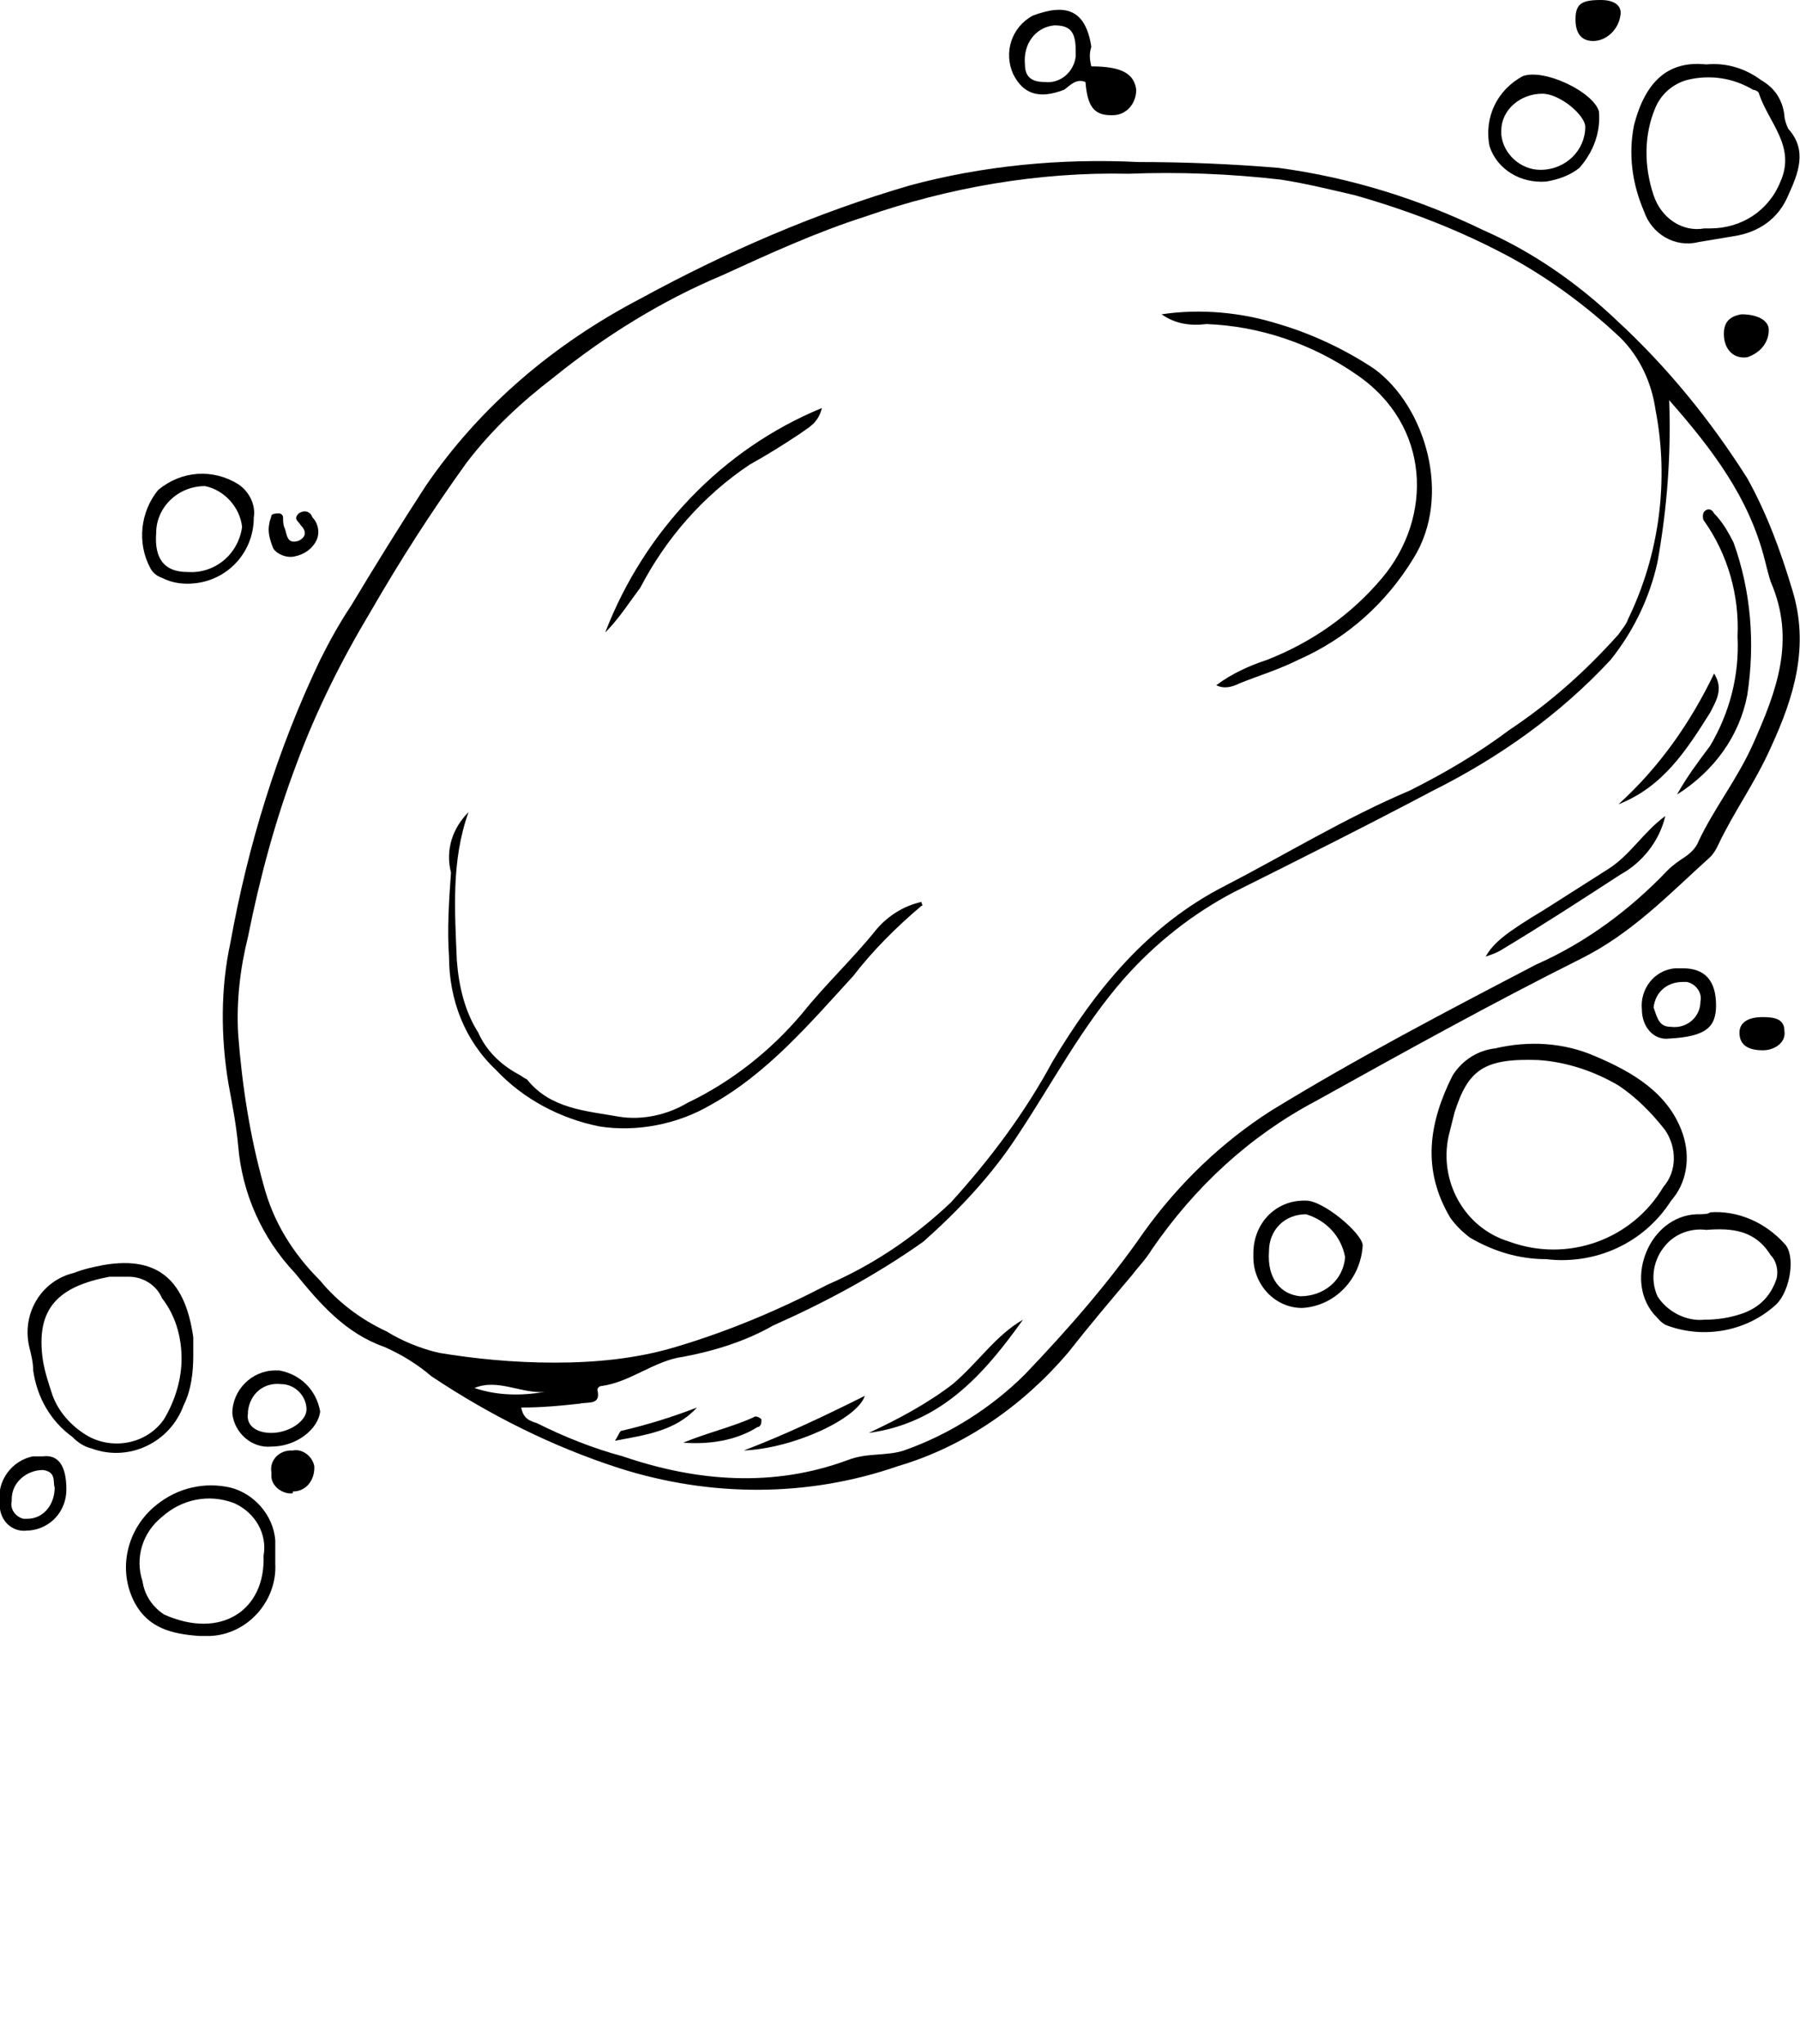<?xml version="1.0" encoding="utf-8"?>
<!-- Generator: Adobe Illustrator 23.0.3, SVG Export Plug-In . SVG Version: 6.00 Build 0)  -->
<svg version="1.1" id="Layer_1" xmlns="http://www.w3.org/2000/svg" xmlns:xlink="http://www.w3.org/1999/xlink" x="0px" y="0px"
	 viewBox="0 0 92.2 104.7" style="enable-background:new 0 0 92.2 104.7;" xml:space="preserve">
<title>Безымянный-6</title>
<path d="M58.3,8.3c2.4,0,4.8,0.1,7.2,0.3c3.7,0.5,7.2,1.6,10.5,3.2c2.5,1.1,4.8,2.7,6.8,4.6c2.6,2.4,4.8,5.1,6.7,8.1
	c1,1.8,1.7,3.7,2.3,5.7c0.9,2.9,0.1,5.5-1.1,8.1c-0.8,1.8-1.9,3.3-2.7,5c-0.1,0.2-0.2,0.4-0.4,0.6c-2.1,1.9-4,3.9-6.6,5.2
	c-4.6,2.3-9.1,4.8-13.6,7.3C64,58.2,61.2,60.8,59,64c-0.3,0.5-0.7,0.9-1,1.3c-1.1,1.3-2.2,2.6-3.3,4c-2.3,2.7-5.3,4.8-8.7,5.8
	c-4.6,1.6-9.6,1.6-14.3,0.1c-3.4-1.1-6.6-2.7-9.6-4.7c-0.7-0.6-1.5-1.1-2.4-1.5c-2-0.7-3.3-2.2-4.6-3.8c-1.7-1.8-2.7-4.1-2.9-6.5
	c-0.1-1.1-0.3-2.1-0.5-3.2c-0.4-2.4-0.4-4.9,0.1-7.2c0.9-5,2.4-9.9,4.6-14.5c0.5-1,1-1.9,1.6-2.8c1.2-2,2.5-4.1,3.8-6.1
	c2.8-4.1,6.6-7.3,11-9.6c4.4-2.4,9-4.4,13.8-5.8C50.3,8.5,54.3,8.1,58.3,8.3z M28.4,69.8c2.1,0,4.2-0.2,6.2-0.8
	c2.7-0.8,5.3-1.9,7.8-3.2c2.3-1,4.4-2.4,6.3-4.2c2-2.2,3.8-4.6,5.2-7.2c2.2-3.7,4.9-7,8.8-9c3.1-1.6,6.2-3.5,9.5-4.9
	c1.8-0.9,3.5-1.9,5.1-3.1c2.1-1.4,3.9-3,5.6-4.9c0.2-0.3,0.4-0.5,0.5-0.8c1.6-3.3,2.1-7.1,1.4-10.7c-0.2-1.4-0.8-2.7-1.8-3.7
	c-1.7-1.6-3.6-3-5.6-4.1c-2.6-1.4-5.2-2.4-8-3.2c-1.3-0.3-2.5-0.6-3.8-0.8c-2.6-0.3-5.2-0.4-7.8-0.3c-4.6-0.1-9.2,0.7-13.5,2.2
	c-2.5,0.8-4.9,1.9-7.3,3c-3.1,1.3-6,3.1-8.6,5.2c-1.7,1.3-3.2,2.7-4.5,4.4c-1.8,2.5-3.4,5-4.9,7.6c-1.5,2.5-2.8,5.1-3.8,7.8
	c-1.1,2.9-1.9,5.9-2.5,8.9c-0.4,1.6-0.6,3.3-0.5,5c0.2,2.6,0.6,5.2,1.3,7.7c0.5,1.9,1.5,3.5,2.9,4.9c0.9,1.1,2.1,2,3.4,2.6
	c0.8,0.5,1.8,0.9,2.7,1.1C24.3,69.6,26.3,69.8,28.4,69.8L28.4,69.8z M26.7,72.1c0.1,0.6,0.5,0.7,0.8,0.8c1.4,0.7,2.9,1.3,4.4,1.7
	c3.8,1.3,7.7,1.6,11.5,0.2c1-0.4,2-0.2,2.9-0.5c2.3-0.8,4.5-2.2,6.2-3.9c2.2-2.3,4.3-4.7,6.1-7.3c1.8-2.5,4-4.6,6.5-6.2
	c4.4-2.7,9-5.1,13.6-7.5c2.5-1.1,4.8-2.8,6.7-4.8c0.3-0.3,0.6-0.5,0.9-0.7c0.3-0.2,0.6-0.5,0.7-0.8c0.8-1.7,2-3.2,2.8-5
	c1.2-2.7,2.2-5.3,0.9-8.3c-0.1-0.3-0.2-0.7-0.3-1.1c-0.8-3.2-2.7-5.7-4.9-8.2c0.1,2.8-0.1,5.5-0.6,8.3c-0.4,1.8-1.2,3.5-2.4,5
	c-2.6,2.8-5.7,5-9.1,6.7c-3.4,1.8-6.8,3.5-10.2,5.2c-2.1,1.1-4,2.6-5.6,4.4c-2.2,2.5-3.7,5.4-5.5,8.1c-1.3,2-3,3.8-4.8,5.4
	c-2.4,1.7-5,3.1-7.7,4.3c-1.4,0.8-3,1.3-4.6,1.6c-1.5,0.2-2.7,1.3-4.2,1.5c-0.1,0-0.2,0.1-0.2,0.2c0.2,0.8-0.5,0.6-0.9,0.7
	C28.8,72,27.8,72.1,26.7,72.1z M27.9,71.3c-1.2,0.1-2.4-0.7-3.6-0.2C25.5,71.5,26.7,71.5,27.9,71.3z"/>
<path d="M79.2,64.5c-1.4,0-2.7-0.4-3.9-1.1c-0.4-0.3-0.7-0.6-1-1c-1.5-2.5-1.1-4.9,0.1-7.3c0.5-0.8,1.3-1.3,2.2-1.4
	c1.7-0.4,3.5-0.3,5.1,0.4c1.9,0.8,3.8,1.9,4.5,4c0.4,1.2,0.2,2.5-0.6,3.4C84.2,63.7,81.7,64.8,79.2,64.5z M78.8,54.3
	c-2.8-0.1-3.6,0.5-4.3,2.7c-0.1,0.4-0.2,0.8-0.3,1.2c-0.5,2.3,0.8,4.7,3.1,5.4c3,1.1,6.3-0.1,7.9-2.8c0.7-0.8,0.7-2,0.1-2.9
	c-0.7-0.9-1.5-1.7-2.4-2.3C81.7,54.9,80.3,54.4,78.8,54.3z"/>
<path d="M9.9,69.4c0,0.9-0.1,1.8-0.5,2.6c-0.7,1.9-2.8,2.9-4.7,2.2c-0.4-0.1-0.7-0.3-1-0.6c-1.1-0.8-1.8-2-2-3.4
	c0-0.4-0.1-0.8-0.2-1.2c-0.4-1.7,0.6-3.4,2.3-3.8c0.5-0.2,1-0.3,1.5-0.4c2.9-0.5,4.2,0.9,4.6,3.7C9.9,68.7,9.9,69.1,9.9,69.4z
	 M9.3,69.6c0-1.1-0.3-2.2-1-3.1c-0.3-0.7-1-1.1-1.7-1.1c-0.3,0-0.7,0-1,0c-2.6,0.5-3.8,1.6-3.4,4.3c0.1,0.6,0.3,1.2,0.5,1.8
	c0.3,0.8,0.9,1.5,1.7,2c1.3,0.8,3.1,0.5,4-0.8C9,71.7,9.3,70.6,9.3,69.6L9.3,69.6z"/>
<path d="M87.4,3.3c1-0.1,2,0.2,2.8,0.8c0.7,0.4,1.1,1,1.2,1.8c0,0.2,0.1,0.5,0.2,0.7c1,1.1,0.5,2.3,0,3.4c-0.5,1.2-1.5,1.9-2.8,2.1
	c-0.6,0.1-1.2,0.2-1.8,0.3c-1.2,0.3-2.4-0.4-2.8-1.6c-0.6-1.4-0.8-2.9-0.5-4.4C84.3,4.1,85.5,3.1,87.4,3.3z M87.3,11.7
	c0.1,0,0.2,0,0.3,0c1.6,0,3-0.9,3.6-2.4c0.8-1.8-0.6-3-1.1-4.5c0-0.1-0.2-0.2-0.3-0.2c-1-0.6-2.2-0.8-3.4-0.5
	c-0.7,0.2-1.3,0.7-1.6,1.4c-0.6,1.4-0.6,3-0.1,4.5C85.1,11.2,86.2,11.9,87.3,11.7z"/>
<path d="M14.1,80.1c0.1,1.9-1.4,3.6-3.3,3.7c-0.2,0-0.4,0-0.6,0c-1.4-0.1-2.6-0.4-3.3-1.7C6,80.4,6.5,78.3,8,77.1
	c1.1-0.9,2.5-1.2,3.8-0.9c1.2,0.3,2.2,1.4,2.3,2.7C14.1,79.3,14.1,79.7,14.1,80.1z M13.5,79.7c0.2-1.1-0.4-2.2-1.5-2.7
	c-1.3-0.5-2.7-0.2-3.7,0.7c-1,0.8-1.4,2.1-1,3.3c0.1,0.7,0.5,1.3,1.1,1.7C11.3,84,13.6,82.5,13.5,79.7L13.5,79.7z"/>
<path d="M55.9,3.4c1.6,0,2.2,0.4,2.3,1.2c0,0.7-0.5,1.3-1.2,1.3c0,0-0.1,0-0.1,0c-0.9,0-1.2-0.5-1.3-1.7c-0.5-0.2-0.8,0.2-1.1,0.4
	c-1.3,0.5-2.1,0.2-2.6-0.8c-0.5-1.1-0.1-2.4,1-3c1.6-0.6,2.7-0.4,3,1.6C55.8,2.7,55.8,3,55.9,3.4z M53.5,4.2
	c0.8,0.1,1.5-0.5,1.6-1.3c0-0.1,0-0.2,0-0.3c0-1-0.3-1.3-1.1-1.3c-1,0.1-1.6,1-1.5,2C52.5,3.9,52.8,4.2,53.5,4.2z"/>
<path d="M87.6,62.1c1.4-0.1,2.8,0.5,3.8,1.6c0.6,0.6,0.3,2.4-0.4,3.1c-1.5,1.4-3.7,1.8-5.6,1.1c-0.3-0.1-0.5-0.4-0.7-0.6
	c-1.5-1.8-0.2-5,2.2-5.1C87.2,62.2,87.5,62.2,87.6,62.1z M87.3,67.6c0.7,0,1.3-0.1,1.9-0.3c0.9-0.3,1.5-0.9,1.8-1.8
	c0.1-0.4,0-0.9-0.3-1.2c-0.8-1.3-2-1.4-3.3-1.3c-0.8-0.1-1.6,0.2-2.1,0.8c-0.6,0.7-0.8,1.7-0.4,2.6C85.4,67.2,86.4,67.7,87.3,67.6
	L87.3,67.6z"/>
<path d="M13,26.5c0,1.9-1.5,3.4-3.4,3.4c-0.5,0-0.9-0.1-1.3-0.3c-0.3-0.1-0.5-0.3-0.6-0.5c-0.7-1.3-0.5-2.9,0.4-4
	c1.2-1,2.8-1.1,4.1-0.3C12.8,25.2,13.1,25.9,13,26.5z M9.6,29.3c1.4,0.1,2.6-0.9,2.8-2.3c-0.1-1-0.9-1.9-1.9-2.1
	C9.1,24.9,8,26,8,27.3C7.9,28.6,8.4,29.3,9.6,29.3z"/>
<path d="M79.2,9.3c-1.3,0.1-2.5-0.6-2.9-1.8C76,6,76.7,4.6,78,3.9c1.1-0.4,3.6,0.8,3.9,1.8c0.1,1.1-0.3,2.1-1,2.9
	C80.4,9,79.8,9.2,79.2,9.3z M78.9,8.7c1.3,0,2.3-1,2.3-2.2c0,0,0,0,0,0c0-0.6-1.3-1.7-2.2-1.7c-1.1,0-2.1,0.8-2.1,1.9
	c0,0.1,0,0.1,0,0.2C77,7.9,77.9,8.7,78.9,8.7C78.9,8.7,78.9,8.7,78.9,8.7L78.9,8.7z"/>
<path d="M66.7,67c-1.4,0-2.5-1.2-2.5-2.6c0-0.1,0-0.2,0-0.2c0-1.5,1.1-2.7,2.6-2.7c0,0,0,0,0.1,0c0.9,0,2.9,1.7,2.9,2.3
	C69.7,65.5,68.4,66.9,66.7,67z M66.6,66.4c1.2,0,2.2-0.8,2.3-2c-0.2-1.1-1-1.9-2-2.2c-1.1,0-1.9,0.8-1.9,1.9c0,0,0,0,0,0
	C64.9,65.5,65.6,66.3,66.6,66.4z"/>
<path d="M13.9,74.1c-1,0.1-1.9-0.7-2-1.7c0-1.2,1-2.2,2.2-2.2c0.1,0,0.1,0,0.2,0c1.1,0.2,1.9,1,2.1,2.1
	C16.3,73.2,15.2,74.1,13.9,74.1z M13.9,73.4c0.9,0,1.8-0.6,1.8-1.2c0-0.7-0.6-1.3-1.3-1.3c-0.9-0.1-1.6,0.5-1.7,1.4c0,0,0,0,0,0.1
	C12.6,73,13.1,73.4,13.9,73.4L13.9,73.4z"/>
<path d="M86.2,49.6c1.1,0,1.7,0.6,1.7,1.9c0,1.1-0.5,1.6-2.4,1.7c-0.8,0.1-1.4-0.6-1.4-1.5c-0.1-1,0.6-2,1.7-2.1
	C85.9,49.6,86.1,49.6,86.2,49.6z M85.6,52.6c0.8,0.1,1.5-0.5,1.5-1.3c0.1-0.4-0.2-0.9-0.7-1c-0.1,0-0.1,0-0.2,0
	c-0.8,0-1.4,0.5-1.5,1.3c0,0,0,0,0,0C84.9,52.2,85,52.6,85.6,52.6z"/>
<path d="M3.4,76.3c0,1.1-0.8,2-1.9,2.1c0,0,0,0-0.1,0c-0.7,0.1-1.3-0.4-1.4-1.1C0,77.1,0,77,0,77c-0.2-1.1,0.6-2.2,1.7-2.4
	c0.2,0,0.3,0,0.5,0C3,74.5,3.4,75.1,3.4,76.3z M2.8,76.2c-0.1-0.3,0.1-0.8-0.6-0.9c-0.8,0-1.6,0.6-1.6,1.5c0,0,0,0,0,0.1
	c-0.1,0.4,0.2,0.8,0.6,0.9c0.1,0,0.1,0,0.2,0C2.2,77.8,2.8,77.1,2.8,76.2z"/>
<path d="M82,0c0.7,0,1.1,0.3,1,0.8c-0.1,0.7-0.7,1.3-1.4,1.3c-0.6,0-0.9-0.4-0.9-1.1C80.7,0.2,81,0,82,0z"/>
<path d="M14.9,76.5c-0.5,0-1-0.4-1-0.9c0-0.1,0-0.1,0-0.2c-0.1-0.6,0.4-1.1,1-1.1c0,0,0.1,0,0.1,0c0.5-0.1,1,0.3,1.1,0.8
	c0,0,0,0.1,0,0.1c0,0.6-0.4,1.2-1.1,1.2C15,76.5,15,76.5,14.9,76.5z"/>
<path d="M90.6,16.9c0,0.7-0.5,1.2-1.1,1.4c-0.7,0.1-1.2-0.4-1.2-1.2c0-0.6,0.3-0.9,0.9-1C90,16.1,90.6,16.4,90.6,16.9z"/>
<path d="M13.8,26.8c0-0.1,0.1-0.3,0.1-0.4c0.1-0.1,0.2-0.1,0.4-0.1c0.1,0,0.2,0.1,0.2,0.2c0,0.2,0,0.4,0.1,0.6
	c0.1,0.3,0.1,0.8,0.7,0.6c0.4-0.2,0.4-0.5,0.1-0.8c-0.1-0.2-0.4-0.3-0.1-0.6c0.3-0.2,0.6-0.1,0.7,0.2c0.3,0.3,0.4,0.8,0.2,1.2
	c-0.2,0.4-0.6,0.7-1.1,0.8c-0.4,0.1-0.9-0.1-1.1-0.4C13.8,27.6,13.7,27.2,13.8,26.8z"/>
<path d="M90.3,53.8c-0.8,0-1.2-0.3-1.2-0.9c0-0.5,0.4-0.8,1.2-0.8c0.6,0,1.1,0.1,1.1,0.7C91.5,53.4,90.9,53.8,90.3,53.8z"/>
<path d="M24,41.6c-0.9,2.5-0.7,5.1-0.6,7.6c0.1,1.3,0.4,2.6,1.1,3.7c0.4,0.9,1.1,1.6,2,2.1c0.2,0.1,0.3,0.2,0.5,0.3
	c1.2,1.5,3,1.6,4.7,1.9c1.2,0.2,2.5-0.1,3.5-0.7c2.3-1.1,4.3-2.7,5.9-4.6c1.2-1.5,2.6-2.8,3.8-4.3c0.6-0.7,1.4-1.2,2.3-1.4
	c0,0.1,0.1,0.2,0,0.2c-1.3,1.1-2.5,2.3-3.5,3.6c-2.2,2.4-4.4,5-7.3,6.6c-1.7,1-3.8,1.4-5.7,1.1c-2-0.4-3.9-1.4-5.3-2.9
	c-1.6-1.5-2.4-3.6-2.4-5.8c-0.1-1.4,0-2.9,0.1-4.3C22.8,43.5,23.2,42.4,24,41.6z"/>
<path d="M59.5,16.1c2-0.3,4.1-0.1,6,0.5c1.7,0.5,3.4,1.3,4.9,2.3c2.6,1.9,4,6.5,2,9.7c-1.4,2.3-3.4,4.1-5.9,5.2c-1,0.5-2,0.8-3,1.2
	c-0.4,0.2-0.8,0.3-1.2,0.1c0.8-0.6,1.7-1,2.6-1.3c2.3-0.9,4.3-2.3,5.9-4.2c2.6-3.1,2.5-7.8-1.3-10.4c-2.3-1.6-5-2.5-7.7-2.6
	C61,16.7,60.2,16.6,59.5,16.1z"/>
<path d="M31,32.4c2-5.2,6-9.4,11.1-11.5c-0.2,0.8-0.7,1-1.1,1.3c-0.9,0.6-1.7,1.1-2.6,1.6c-2.4,1.6-4.3,3.8-5.6,6.3
	C32.2,30.9,31.7,31.7,31,32.4z"/>
<path d="M85.9,40.7c0.5-0.9,1.1-1.7,1.7-2.5c1-1.7,1.5-3.6,1.4-5.6c0.1-2.1-0.5-4.2-1.7-5.9c-0.1-0.1-0.1-0.4,0-0.5
	c0.2-0.2,0.4-0.1,0.5,0.1c0.4,0.4,0.7,0.9,1,1.5c0.9,2.5,1.1,5.2,0.7,7.8C89.1,37.7,87.8,39.5,85.9,40.7z"/>
<path d="M85.3,41.8c-0.3,1.3-1.2,2.4-2.3,3c-2,1.3-4,2.6-6,3.8c-0.3,0.2-0.6,0.3-0.9,0.4c0.4-0.7,1-1.2,3-2.4
	c1.1-0.7,2.2-1.4,3.3-2.1C83.5,43.8,84.2,42.6,85.3,41.8z"/>
<path d="M87.8,34.5c0.5,0.8,0.1,1.4-0.2,2c-1.2,1.9-2.4,3.8-4.7,4.7C85,39.3,86.6,37,87.8,34.5z"/>
<path d="M52.4,67.6c-2,2.8-4.2,5.3-7.9,5.8c1.5-0.7,3-1.5,4.3-2.5C50.1,69.8,51,68.4,52.4,67.6z"/>
<path d="M38.1,74.3c2.1-0.8,4.2-1.8,6.2-2.8C43.9,72.7,40.6,74.2,38.1,74.3z"/>
<path d="M35,73.9c1.2-0.5,2.5-0.8,3.6-1.3c0.1-0.1,0.3,0,0.4,0.1c0,0,0,0.1,0,0.1c0,0.2-0.1,0.3-0.2,0.3C37.7,73.8,36.3,74,35,73.9z
	"/>
<path d="M31.5,73.8c0.2-0.3,0.2-0.4,0.3-0.5c1.3-0.3,2.6-0.7,3.9-1.2C34.6,73.3,33.1,73.5,31.5,73.8z"/>
</svg>
